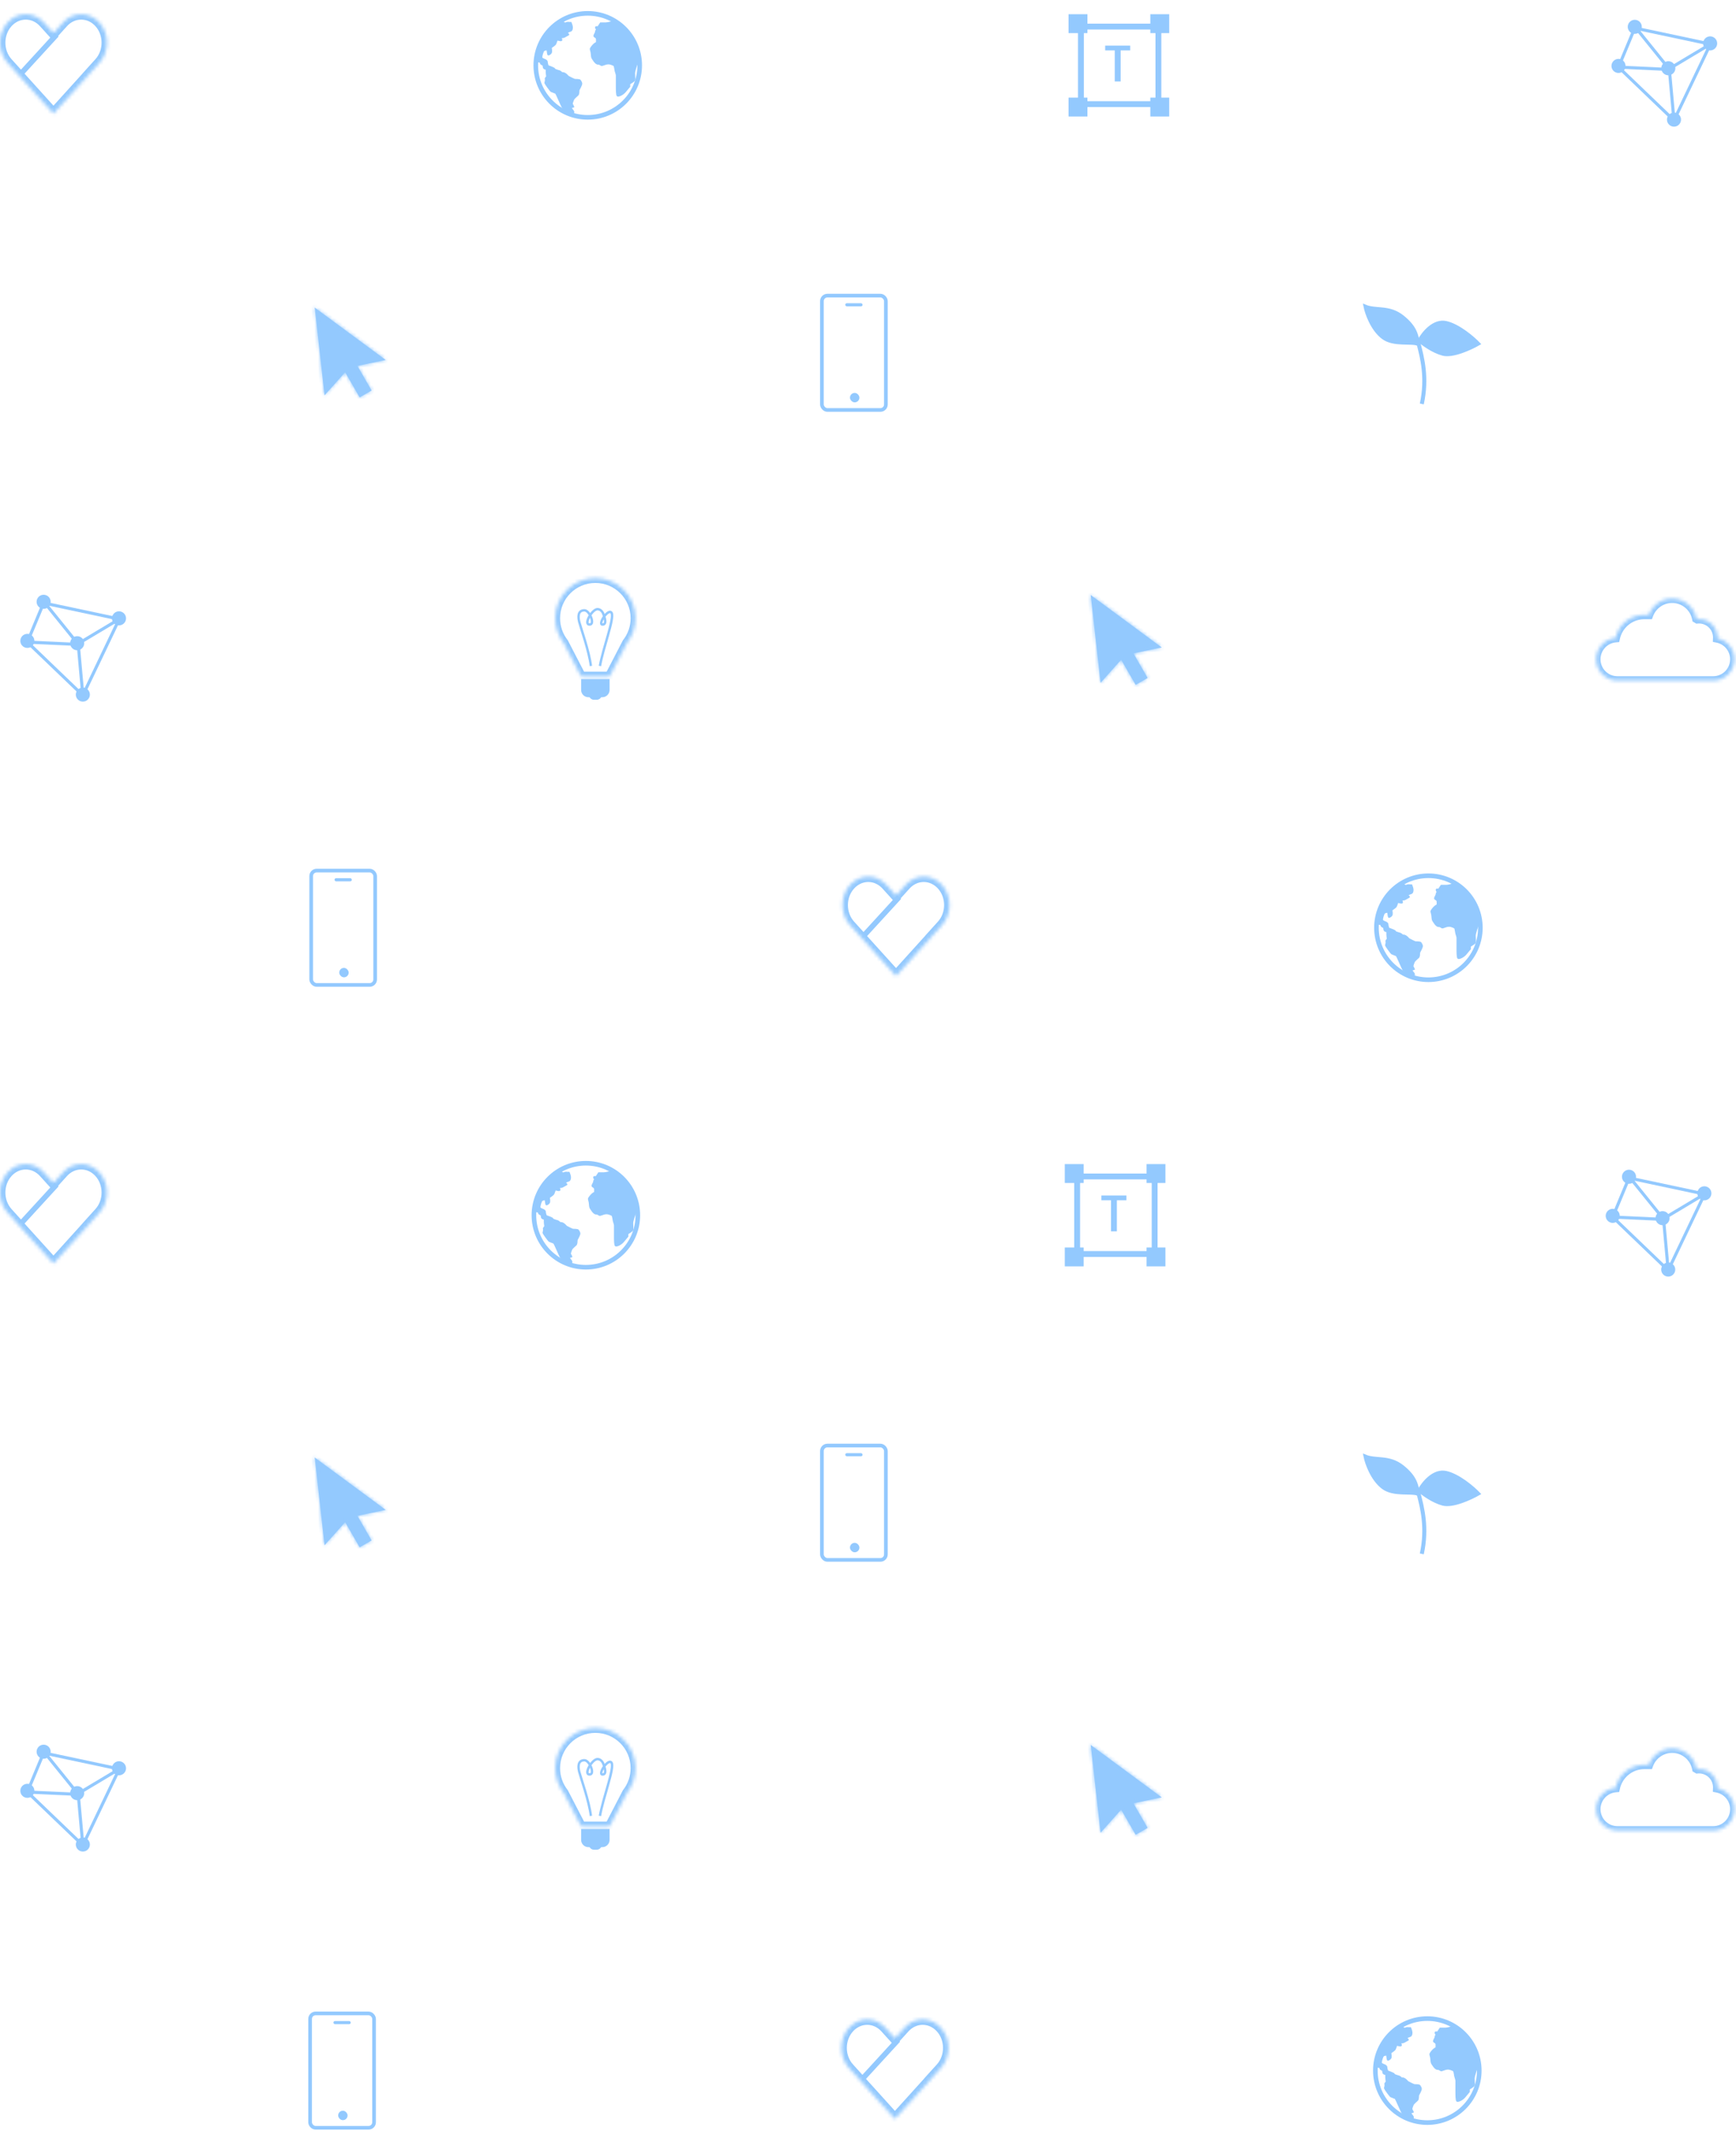 <svg width="494" height="606" viewBox="0 0 494 606" fill="none" xmlns="http://www.w3.org/2000/svg">
<rect x="233.888" y="84.069" width="18.202" height="32.524" rx="1.565" stroke="#93C9FE" stroke-width="1.043"/>
<rect x="240.527" y="86.233" width="4.923" height="0.895" rx="0.448" fill="#93C9FE"/>
<rect x="241.87" y="111.743" width="2.685" height="2.685" rx="1.343" fill="#93C9FE"/>
<path d="M404.591 114.876C406.205 107.473 404.714 101.753 403.669 97.715" stroke="#93C9FE" stroke-width="1.143"/>
<path d="M411.57 91.816C408.007 90.961 404.943 94.822 403.857 96.86C404.932 97.813 407.781 99.907 410.575 100.655C413.368 101.404 418.494 99.034 420.708 97.756C419.147 96.132 415.134 92.67 411.57 91.816Z" fill="#93C9FE" stroke="#93C9FE" stroke-width="1.005"/>
<path d="M399.03 90.075C402.824 93.07 403.108 95.377 403.611 97.889C401.713 97.022 396.576 98.293 393.518 95.949C390.459 93.606 388.9 89.108 388.503 87.152C391.518 88.398 395.236 87.081 399.03 90.075Z" fill="#93C9FE" stroke="#93C9FE" stroke-width="1.005"/>
<mask id="path-7-inside-1" fill="white">
<path fill-rule="evenodd" clip-rule="evenodd" d="M109.775 102.376L89.555 87.47L92.355 112.433L98.214 105.867L102.344 113.019L105.748 111.054L101.706 104.053L109.775 102.376Z"/>
</mask>
<path fill-rule="evenodd" clip-rule="evenodd" d="M109.775 102.376L89.555 87.47L92.355 112.433L98.214 105.867L102.344 113.019L105.748 111.054L101.706 104.053L109.775 102.376Z" fill="#93C9FE"/>
<path d="M89.555 87.47L90.174 86.63L88.252 85.213L88.518 87.586L89.555 87.47ZM109.775 102.376L109.987 103.398L112.274 102.922L110.394 101.536L109.775 102.376ZM92.355 112.433L91.318 112.55L91.578 114.871L93.133 113.128L92.355 112.433ZM98.214 105.867L99.118 105.345L98.396 104.095L97.436 105.172L98.214 105.867ZM102.344 113.019L101.44 113.541L101.962 114.444L102.865 113.923L102.344 113.019ZM105.748 111.054L106.269 111.957L107.173 111.436L106.651 110.532L105.748 111.054ZM101.706 104.053L101.493 103.032L100.081 103.325L100.802 104.575L101.706 104.053ZM88.936 88.31L109.155 103.216L110.394 101.536L90.174 86.63L88.936 88.31ZM93.392 112.317L90.592 87.354L88.518 87.586L91.318 112.55L93.392 112.317ZM97.436 105.172L91.576 111.739L93.133 113.128L98.993 106.561L97.436 105.172ZM103.247 112.497L99.118 105.345L97.311 106.388L101.44 113.541L103.247 112.497ZM105.226 110.15L101.822 112.116L102.865 113.923L106.269 111.957L105.226 110.15ZM100.802 104.575L104.844 111.576L106.651 110.532L102.609 103.532L100.802 104.575ZM109.562 101.355L101.493 103.032L101.918 105.075L109.987 103.398L109.562 101.355Z" fill="#93C9FE" mask="url(#path-7-inside-1)"/>
<mask id="path-9-inside-2" fill="white">
<path fill-rule="evenodd" clip-rule="evenodd" d="M330.599 184.134L310.38 169.227L313.179 194.191L319.039 187.624L323.168 194.777L326.572 192.811L322.53 185.811L330.599 184.134Z"/>
</mask>
<path fill-rule="evenodd" clip-rule="evenodd" d="M330.599 184.134L310.38 169.227L313.179 194.191L319.039 187.624L323.168 194.777L326.572 192.811L322.53 185.811L330.599 184.134Z" fill="#93C9FE"/>
<path d="M310.38 169.227L310.999 168.388L309.077 166.971L309.343 169.344L310.38 169.227ZM330.599 184.134L330.811 185.155L333.098 184.68L331.218 183.294L330.599 184.134ZM313.179 194.191L312.142 194.307L312.403 196.628L313.958 194.886L313.179 194.191ZM319.039 187.624L319.942 187.102L319.221 185.853L318.26 186.93L319.039 187.624ZM323.168 194.777L322.265 195.298L322.786 196.202L323.69 195.68L323.168 194.777ZM326.572 192.811L327.094 193.715L327.997 193.193L327.475 192.29L326.572 192.811ZM322.53 185.811L322.318 184.789L320.905 185.083L321.627 186.332L322.53 185.811ZM309.76 170.067L329.98 184.974L331.218 183.294L310.999 168.388L309.76 170.067ZM314.216 194.075L311.416 169.111L309.343 169.344L312.142 194.307L314.216 194.075ZM318.26 186.93L312.401 193.496L313.958 194.886L319.817 188.319L318.26 186.93ZM324.072 194.255L319.942 187.102L318.135 188.146L322.265 195.298L324.072 194.255ZM326.05 191.908L322.646 193.873L323.69 195.68L327.094 193.715L326.05 191.908ZM321.627 186.332L325.668 193.333L327.475 192.29L323.434 185.289L321.627 186.332ZM330.387 183.112L322.318 184.789L322.742 186.832L330.811 185.155L330.387 183.112Z" fill="#93C9FE" mask="url(#path-9-inside-2)"/>
<circle cx="12.415" cy="171.145" r="2.002" transform="rotate(27.006 12.415 171.145)" fill="#93C9FE"/>
<circle cx="7.785" cy="182.264" r="2.002" transform="rotate(27.006 7.785 182.264)" fill="#93C9FE"/>
<circle cx="21.964" cy="182.925" r="2.002" transform="rotate(27.006 21.964 182.925)" fill="#93C9FE"/>
<circle cx="23.577" cy="197.536" r="2.002" transform="rotate(27.006 23.577 197.536)" fill="#93C9FE"/>
<circle cx="33.862" cy="175.855" r="2.002" transform="rotate(27.006 33.862 175.855)" fill="#93C9FE"/>
<path d="M33.929 176.062L12.412 171.489L7.782 182.609L23.571 197.753M33.929 176.062L23.571 197.753M33.929 176.062L22.239 183.064L23.571 197.753" stroke="#93C9FE" stroke-width="0.881"/>
<path d="M7.782 182.609L22.306 183.271L12.552 171.215" stroke="#93C9FE" stroke-width="0.881"/>
<path d="M165.366 193.125H173.465V196.22C173.465 197.357 172.543 198.28 171.406 198.28H167.426C166.288 198.28 165.366 197.357 165.366 196.22V193.125Z" fill="#93C9FE"/>
<path d="M167.575 197.543H171.256V197.543C171.256 198.356 170.597 199.016 169.784 199.016H169.047C168.234 199.016 167.575 198.356 167.575 197.543V197.543Z" fill="#93C9FE"/>
<mask id="path-20-inside-3" fill="white">
<path fill-rule="evenodd" clip-rule="evenodd" d="M178.417 182.839C179.928 180.903 180.828 178.468 180.828 175.822C180.828 169.519 175.719 164.409 169.416 164.409C163.113 164.409 158.003 169.519 158.003 175.822C158.003 178.468 158.903 180.903 160.414 182.838L165.366 192.389H173.465L178.417 182.839Z"/>
</mask>
<path d="M178.417 182.839L177.335 181.994L177.257 182.094L177.198 182.207L178.417 182.839ZM160.414 182.838L161.633 182.206L161.574 182.094L161.496 181.994L160.414 182.838ZM165.366 192.389L164.147 193.021L164.531 193.762H165.366V192.389ZM173.465 192.389V193.762H174.3L174.684 193.021L173.465 192.389ZM179.455 175.822C179.455 178.151 178.664 180.291 177.335 181.994L179.5 183.684C181.192 181.515 182.202 178.785 182.202 175.822H179.455ZM169.416 165.783C174.96 165.783 179.455 170.277 179.455 175.822H182.202C182.202 168.761 176.477 163.036 169.416 163.036V165.783ZM159.376 175.822C159.376 170.277 163.871 165.783 169.416 165.783V163.036C162.354 163.036 156.63 168.761 156.63 175.822H159.376ZM161.496 181.994C160.167 180.291 159.376 178.151 159.376 175.822H156.63C156.63 178.785 157.639 181.515 159.331 183.683L161.496 181.994ZM166.585 191.757L161.633 182.206L159.195 183.471L164.147 193.021L166.585 191.757ZM173.465 191.016H165.366V193.762H173.465V191.016ZM177.198 182.207L172.246 191.757L174.684 193.021L179.636 183.471L177.198 182.207Z" fill="#93C9FE" mask="url(#path-20-inside-3)"/>
<path d="M168.145 189.399C167.654 185.227 165.2 178.355 164.832 176.882C164.51 175.594 164.322 173.569 166.304 173.569C167.777 173.569 169.423 177.618 167.777 177.618C165.936 177.618 168.521 173.245 169.994 173.245C171.466 173.245 171.827 175.041 171.827 175.041C171.827 175.041 172.931 177.618 171.458 177.618C169.986 177.618 173.152 172.832 174.035 174.305C174.919 175.778 171.581 184.368 170.722 189.399" stroke="#93C9FE" stroke-width="0.687"/>
<mask id="path-23-inside-4" fill="white">
<path fill-rule="evenodd" clip-rule="evenodd" d="M475.828 170.228C472.789 170.228 470.198 172.151 469.208 174.847H467.927C463.913 174.847 460.557 177.667 459.733 181.434C456.627 181.706 454.191 184.313 454.191 187.489C454.191 190.846 456.912 193.567 460.269 193.567H487.498C490.855 193.567 493.576 190.846 493.576 187.489C493.576 184.547 491.485 182.093 488.708 181.532C488.712 181.451 488.713 181.371 488.713 181.29C488.713 178.403 486.373 176.063 483.486 176.063C483.326 176.063 483.167 176.07 483.01 176.084C482.924 176.031 482.838 175.98 482.75 175.93C482.121 172.681 479.261 170.228 475.828 170.228Z"/>
</mask>
<path d="M469.208 174.847V176.099H470.082L470.383 175.279L469.208 174.847ZM459.733 181.434L459.842 182.682L460.759 182.602L460.956 181.702L459.733 181.434ZM488.708 181.532L487.457 181.475L487.408 182.546L488.46 182.759L488.708 181.532ZM483.01 176.084L482.355 177.151L482.709 177.368L483.123 177.331L483.01 176.084ZM482.75 175.93L481.521 176.168L481.631 176.735L482.133 177.02L482.75 175.93ZM470.383 175.279C471.198 173.06 473.33 171.48 475.828 171.48V168.976C472.247 168.976 469.198 171.243 468.033 174.415L470.383 175.279ZM467.927 176.099H469.208V173.595H467.927V176.099ZM460.956 181.702C461.657 178.497 464.513 176.099 467.927 176.099V173.595C463.312 173.595 459.457 176.837 458.51 181.167L460.956 181.702ZM455.443 187.489C455.443 184.968 457.377 182.897 459.842 182.682L459.624 180.187C455.877 180.514 452.939 183.658 452.939 187.489H455.443ZM460.269 192.315C457.603 192.315 455.443 190.154 455.443 187.489H452.939C452.939 191.537 456.22 194.819 460.269 194.819V192.315ZM487.498 192.315H460.269V194.819H487.498V192.315ZM492.324 187.489C492.324 190.154 490.163 192.315 487.498 192.315V194.819C491.546 194.819 494.828 191.537 494.828 187.489H492.324ZM488.46 182.759C490.665 183.204 492.324 185.154 492.324 187.489H494.828C494.828 183.939 492.306 180.981 488.956 180.304L488.46 182.759ZM487.462 181.29C487.462 181.352 487.46 181.413 487.457 181.475L489.959 181.589C489.963 181.489 489.965 181.39 489.965 181.29H487.462ZM483.486 177.315C485.682 177.315 487.462 179.094 487.462 181.29H489.965C489.965 177.711 487.065 174.811 483.486 174.811V177.315ZM483.123 177.331C483.242 177.32 483.364 177.315 483.486 177.315V174.811C483.288 174.811 483.092 174.82 482.898 174.837L483.123 177.331ZM482.133 177.02C482.208 177.062 482.282 177.106 482.355 177.151L483.666 175.017C483.567 174.957 483.468 174.898 483.367 174.841L482.133 177.02ZM475.828 171.48C478.65 171.48 481.004 173.497 481.521 176.168L483.979 175.692C483.238 171.866 479.872 168.976 475.828 168.976V171.48Z" fill="#93C9FE" mask="url(#path-23-inside-4)"/>
<path d="M172.397 6.533C173 6.533 174.071 6.198 174.531 6.031H175.41L178.8 9.42L180.557 12.308L182.063 16.199L181.561 17.455C181.227 18.292 180.557 20.141 180.557 20.844C180.557 21.723 180.683 22.602 180.557 22.853C180.457 23.053 179.595 23.606 179.176 23.857V24.61C179.009 24.819 178.523 25.414 177.921 26.117C177.168 26.995 175.912 27.497 175.661 27.246C175.41 26.995 175.41 25.489 175.41 24.61V21.472C175.41 21.095 175.033 20.216 175.033 19.965C175.033 19.765 174.866 19.045 174.782 18.71C174.699 18.626 174.356 18.409 173.653 18.208C172.774 17.957 171.895 18.459 171.393 18.584C170.891 18.71 170.891 18.208 170.138 18.208C169.384 18.208 168.631 16.701 168.506 16.576C168.38 16.45 168.255 15.572 168.255 15.195C168.255 14.819 168.004 14.191 168.004 13.94C168.004 13.689 168.506 13.061 168.882 12.684C169.184 12.383 169.594 12.14 169.761 12.057V11.178C169.761 10.801 169.51 10.676 169.133 10.425C168.757 10.174 169.51 9.42 169.51 8.918C169.51 8.517 169.845 8.5 170.012 8.542C169.887 8.5 169.61 8.316 169.51 7.914C169.41 7.512 169.887 7.579 170.138 7.663L170.891 6.533H172.397Z" fill="#93C9FE" stroke="#93C9FE" stroke-width="0.327"/>
<path d="M160.974 6.533C160.672 6.734 159.886 5.946 159.718 5.653C158.547 6.489 156.404 8.567 155.701 9.169C154.822 9.922 153.944 12.182 153.442 12.684C153.04 13.086 152.772 15.697 152.688 16.952L153.19 17.58C153.358 17.58 153.693 17.605 153.693 17.706C153.693 17.806 153.86 18.082 153.944 18.208L154.571 18.584C154.571 18.752 154.596 19.137 154.697 19.337C154.797 19.538 155.241 19.672 155.45 19.714V20.593C155.45 20.969 155.576 21.597 155.576 21.723C155.576 21.848 155.074 22.225 155.199 22.476C155.325 22.727 155.074 23.48 155.074 23.606C155.074 23.731 156.58 25.865 156.831 25.991C157.082 26.116 157.835 26.367 158.086 26.493C158.337 26.619 159.718 30.134 160.095 30.636C160.472 31.138 162.103 32.268 162.731 32.268C163.359 32.268 163.233 32.017 163.233 31.765C163.233 31.514 162.355 30.636 162.48 30.636C162.581 30.636 163.024 30.468 163.233 30.384C163.15 30.175 162.957 29.732 162.857 29.631C162.731 29.506 163.108 28.502 163.233 28.25C163.359 27.999 164.238 27.246 164.489 26.995C164.689 26.794 164.74 25.991 164.74 25.614C164.949 25.238 165.392 24.384 165.493 23.982C165.618 23.48 165.242 23.104 165.116 22.852C164.991 22.601 163.861 22.601 163.61 22.601C163.409 22.601 162.271 22.015 161.727 21.723C161.559 21.513 161.124 21.045 160.723 20.844C160.321 20.643 160.053 20.677 159.969 20.718C159.844 20.593 159.543 20.317 159.342 20.216C159.091 20.091 157.835 19.84 157.835 19.588C157.835 19.388 156.58 18.919 155.952 18.71C155.869 18.459 155.701 17.881 155.701 17.58C155.701 17.279 155.283 17.036 155.074 16.952C154.822 16.869 154.295 16.651 154.195 16.45C154.069 16.199 154.32 15.32 154.571 14.693C154.772 14.191 155.408 14.149 155.701 14.191C155.743 14.609 155.852 15.471 155.952 15.571C156.078 15.697 156.58 15.446 156.831 15.069C157.032 14.768 156.915 13.94 156.831 13.563C157.208 13.312 157.986 12.759 158.086 12.559C158.212 12.307 158.337 11.931 158.463 11.554C158.588 11.178 158.965 11.554 159.593 11.554C160.22 11.554 159.467 10.676 159.718 10.676C159.969 10.676 160.346 10.676 160.597 10.55C160.848 10.425 161.476 10.048 161.727 9.922C161.978 9.797 161.727 9.671 161.476 9.42C161.225 9.169 162.229 8.918 162.48 8.793C162.731 8.667 162.857 8.29 162.857 7.788C162.857 7.387 162.606 6.7 162.48 6.407H161.978C161.769 6.366 161.275 6.332 160.974 6.533Z" fill="#93C9FE" stroke="#93C9FE" stroke-width="0.327"/>
<circle cx="167.25" cy="18.585" r="14.786" stroke="#93C9FE" stroke-width="1.309"/>
<mask id="path-28-inside-5" fill="white">
<path fill-rule="evenodd" clip-rule="evenodd" d="M12.505 6.413C9.645 3.252 5.006 3.252 2.146 6.413C-0.715 9.574 -0.715 14.699 2.146 17.86L4.857 20.856L4.845 20.87L15.204 32.317L15.217 32.303L15.229 32.317L25.589 20.87L25.577 20.856L28.288 17.86C31.149 14.699 31.149 9.574 28.288 6.413C25.428 3.252 20.789 3.252 17.929 6.413L15.217 9.409L12.505 6.413Z"/>
</mask>
<path d="M2.146 6.413L1.01 5.385L1.01 5.385L2.146 6.413ZM12.505 6.413L13.641 5.385L13.641 5.385L12.505 6.413ZM2.146 17.86L3.281 16.832L3.281 16.832L2.146 17.86ZM4.857 20.856L5.993 21.884L6.923 20.856L5.993 19.828L4.857 20.856ZM4.845 20.87L3.709 19.842L2.779 20.87L3.709 21.898L4.845 20.87ZM15.204 32.317L14.069 33.345L15.204 34.6L16.34 33.345L15.204 32.317ZM15.217 32.303L16.353 31.275L15.217 30.02L14.081 31.275L15.217 32.303ZM15.229 32.317L14.094 33.345L15.229 34.599L16.365 33.345L15.229 32.317ZM25.589 20.87L26.725 21.898L27.655 20.87L26.725 19.842L25.589 20.87ZM25.577 20.856L24.441 19.828L23.511 20.856L24.441 21.884L25.577 20.856ZM28.288 17.86L29.424 18.888L29.424 18.888L28.288 17.86ZM28.288 6.413L29.424 5.385L29.424 5.385L28.288 6.413ZM17.929 6.413L16.793 5.385L16.793 5.385L17.929 6.413ZM15.217 9.409L14.081 10.437L15.217 11.692L16.353 10.437L15.217 9.409ZM3.281 7.441C5.534 4.952 9.117 4.952 11.37 7.441L13.641 5.385C10.172 1.552 4.479 1.552 1.01 5.385L3.281 7.441ZM3.281 16.832C0.949 14.255 0.949 10.018 3.281 7.441L1.01 5.385C-2.379 9.13 -2.379 15.143 1.01 18.888L3.281 16.832ZM5.993 19.828L3.281 16.832L1.01 18.888L3.721 21.884L5.993 19.828ZM5.98 21.898L5.993 21.884L3.721 19.828L3.709 19.842L5.98 21.898ZM16.34 31.289L5.98 19.842L3.709 21.898L14.069 33.345L16.34 31.289ZM14.081 31.275L14.069 31.289L16.34 33.345L16.353 33.331L14.081 31.275ZM16.365 31.289L16.353 31.275L14.081 33.331L14.094 33.345L16.365 31.289ZM24.454 19.842L14.094 31.289L16.365 33.345L26.725 21.898L24.454 19.842ZM24.441 21.884L24.454 21.898L26.725 19.842L26.713 19.828L24.441 21.884ZM27.153 16.832L24.441 19.828L26.713 21.884L29.424 18.888L27.153 16.832ZM27.153 7.441C29.485 10.018 29.485 14.255 27.153 16.832L29.424 18.888C32.813 15.143 32.813 9.13 29.424 5.385L27.153 7.441ZM19.064 7.441C21.317 4.952 24.9 4.952 27.153 7.441L29.424 5.385C25.955 1.552 20.262 1.552 16.793 5.385L19.064 7.441ZM16.353 10.437L19.064 7.441L16.793 5.385L14.081 8.381L16.353 10.437ZM11.37 7.441L14.081 10.437L16.353 8.381L13.641 5.385L11.37 7.441Z" fill="#93C9FE" mask="url(#path-28-inside-5)"/>
<path d="M16.112 9.861L6.266 20.602" stroke="#93C9FE" stroke-width="1.531"/>
<rect x="304.068" y="4.042" width="5.371" height="5.371" fill="#93C9FE"/>
<rect x="327.341" y="4.042" width="5.371" height="5.371" fill="#93C9FE"/>
<rect x="327.341" y="27.763" width="5.371" height="5.371" fill="#93C9FE"/>
<rect x="304.068" y="27.763" width="5.371" height="5.371" fill="#93C9FE"/>
<rect x="307.588" y="7.562" width="22.051" height="22.051" stroke="#93C9FE" stroke-width="1.669"/>
<path d="M314.487 14.334H317.219V23.175H318.893V14.334H321.61V12.969H314.487V14.334Z" fill="#93C9FE"/>
<circle cx="465.194" cy="7.63" r="2.002" transform="rotate(27.006 465.194 7.63)" fill="#93C9FE"/>
<circle cx="460.563" cy="18.75" r="2.002" transform="rotate(27.006 460.563 18.75)" fill="#93C9FE"/>
<circle cx="474.743" cy="19.41" r="2.002" transform="rotate(27.006 474.743 19.41)" fill="#93C9FE"/>
<circle cx="476.356" cy="34.022" r="2.002" transform="rotate(27.006 476.356 34.022)" fill="#93C9FE"/>
<circle cx="486.641" cy="12.34" r="2.002" transform="rotate(27.006 486.641 12.34)" fill="#93C9FE"/>
<path d="M486.708 12.547L465.191 7.975L460.561 19.094L476.349 34.238M486.708 12.547L476.349 34.238M486.708 12.547L475.017 19.55L476.349 34.238" stroke="#93C9FE" stroke-width="0.881"/>
<path d="M460.561 19.094L475.085 19.757L465.331 7.7" stroke="#93C9FE" stroke-width="0.881"/>
<path d="M411.617 251.795C412.22 251.795 413.291 251.46 413.751 251.292H414.63L418.019 254.682L419.777 257.569L421.283 261.461L420.781 262.716C420.446 263.553 419.777 265.403 419.777 266.106C419.777 266.984 419.902 267.863 419.777 268.114C419.676 268.315 418.814 268.867 418.396 269.118V269.872C418.229 270.081 417.743 270.675 417.141 271.378C416.387 272.257 415.132 272.759 414.881 272.508C414.63 272.257 414.63 270.75 414.63 269.872V266.733C414.63 266.357 414.253 265.478 414.253 265.227C414.253 265.026 414.086 264.306 414.002 263.972C413.919 263.888 413.575 263.67 412.872 263.469C411.994 263.218 411.115 263.72 410.613 263.846C410.111 263.972 410.111 263.469 409.357 263.469C408.604 263.469 407.851 261.963 407.726 261.837C407.6 261.712 407.474 260.833 407.474 260.457C407.474 260.08 407.223 259.452 407.223 259.201C407.223 258.95 407.726 258.322 408.102 257.946C408.403 257.645 408.813 257.402 408.981 257.318V256.439C408.981 256.063 408.73 255.937 408.353 255.686C407.977 255.435 408.73 254.682 408.73 254.18C408.73 253.778 409.065 253.761 409.232 253.803C409.106 253.761 408.83 253.577 408.73 253.176C408.629 252.774 409.106 252.841 409.357 252.924L410.111 251.795H411.617Z" fill="#93C9FE" stroke="#93C9FE" stroke-width="0.327"/>
<path d="M400.193 251.794C399.892 251.995 399.105 251.207 398.938 250.914C397.766 251.751 395.624 253.828 394.921 254.431C394.042 255.184 393.163 257.443 392.661 257.946C392.26 258.347 391.992 260.958 391.908 262.214L392.41 262.841C392.578 262.841 392.912 262.867 392.912 262.967C392.912 263.067 393.08 263.344 393.163 263.469L393.791 263.846C393.791 264.013 393.816 264.398 393.917 264.599C394.017 264.8 394.461 264.934 394.67 264.976V265.854C394.67 266.231 394.795 266.859 394.795 266.984C394.795 267.11 394.293 267.486 394.419 267.737C394.544 267.988 394.293 268.742 394.293 268.867C394.293 268.993 395.8 271.127 396.051 271.252C396.302 271.378 397.055 271.629 397.306 271.754C397.557 271.88 398.938 275.395 399.315 275.897C399.691 276.399 401.323 277.529 401.951 277.529C402.579 277.529 402.453 277.278 402.453 277.027C402.453 276.776 401.574 275.897 401.7 275.897C401.8 275.897 402.244 275.73 402.453 275.646C402.369 275.437 402.177 274.993 402.076 274.893C401.951 274.767 402.327 273.763 402.453 273.512C402.579 273.261 403.457 272.508 403.708 272.257C403.909 272.056 403.959 271.252 403.959 270.876C404.169 270.499 404.612 269.645 404.713 269.244C404.838 268.742 404.462 268.365 404.336 268.114C404.211 267.863 403.081 267.863 402.83 267.863C402.629 267.863 401.491 267.277 400.947 266.984C400.779 266.775 400.344 266.306 399.942 266.105C399.541 265.905 399.273 265.938 399.189 265.98C399.064 265.854 398.762 265.578 398.561 265.478C398.31 265.352 397.055 265.101 397.055 264.85C397.055 264.649 395.8 264.18 395.172 263.971C395.088 263.72 394.921 263.143 394.921 262.841C394.921 262.54 394.502 262.297 394.293 262.214C394.042 262.13 393.515 261.912 393.414 261.712C393.289 261.461 393.54 260.582 393.791 259.954C393.992 259.452 394.628 259.41 394.921 259.452C394.963 259.87 395.072 260.732 395.172 260.833C395.298 260.958 395.8 260.707 396.051 260.331C396.252 260.029 396.134 259.201 396.051 258.824C396.427 258.573 397.206 258.021 397.306 257.82C397.432 257.569 397.557 257.192 397.683 256.816C397.808 256.439 398.185 256.816 398.813 256.816C399.44 256.816 398.687 255.937 398.938 255.937C399.189 255.937 399.566 255.937 399.817 255.811C400.068 255.686 400.696 255.309 400.947 255.184C401.198 255.058 400.947 254.933 400.696 254.682C400.444 254.431 401.449 254.18 401.7 254.054C401.951 253.928 402.076 253.552 402.076 253.05C402.076 252.648 401.825 251.962 401.7 251.669H401.198C400.988 251.627 400.495 251.594 400.193 251.794Z" fill="#93C9FE" stroke="#93C9FE" stroke-width="0.327"/>
<circle cx="406.47" cy="263.846" r="14.786" stroke="#93C9FE" stroke-width="1.309"/>
<mask id="path-47-inside-6" fill="white">
<path fill-rule="evenodd" clip-rule="evenodd" d="M268.043 263.117C270.903 259.956 270.903 254.832 268.043 251.671C265.182 248.51 260.544 248.51 257.683 251.671L254.971 254.667L252.26 251.671C249.399 248.51 244.761 248.51 241.9 251.671C239.039 254.832 239.039 259.957 241.9 263.118L244.611 266.114L244.599 266.127L254.959 277.574L254.971 277.561L254.984 277.574L265.344 266.128L265.331 266.114L268.043 263.117Z"/>
</mask>
<path d="M268.043 251.671L269.178 250.643L269.178 250.643L268.043 251.671ZM268.043 263.117L269.178 264.145L269.178 264.145L268.043 263.117ZM257.683 251.671L258.819 252.698L258.819 252.698L257.683 251.671ZM254.971 254.667L253.835 255.695L254.971 256.95L256.107 255.695L254.971 254.667ZM252.26 251.671L253.395 250.643L253.395 250.643L252.26 251.671ZM241.9 251.671L240.764 250.643L240.764 250.643L241.9 251.671ZM241.9 263.118L240.764 264.145L240.764 264.145L241.9 263.118ZM244.611 266.114L245.747 267.141L246.677 266.114L245.747 265.086L244.611 266.114ZM244.599 266.127L243.463 265.1L242.533 266.127L243.463 267.155L244.599 266.127ZM254.959 277.574L253.823 278.602L254.959 279.857L256.095 278.602L254.959 277.574ZM254.971 277.561L256.107 276.533L254.971 275.278L253.835 276.533L254.971 277.561ZM254.984 277.574L253.848 278.602L254.984 279.857L256.12 278.602L254.984 277.574ZM265.344 266.128L266.479 267.155L267.41 266.127L266.479 265.1L265.344 266.128ZM265.331 266.114L264.195 265.086L263.265 266.114L264.195 267.142L265.331 266.114ZM266.907 252.698C269.24 255.276 269.24 259.512 266.907 262.09L269.178 264.145C272.567 260.401 272.567 254.387 269.178 250.643L266.907 252.698ZM258.819 252.698C261.071 250.209 264.654 250.209 266.907 252.698L269.178 250.643C265.71 246.81 260.016 246.81 256.547 250.643L258.819 252.698ZM256.107 255.695L258.819 252.698L256.547 250.643L253.835 253.639L256.107 255.695ZM251.124 252.699L253.835 255.695L256.107 253.639L253.395 250.643L251.124 252.699ZM243.036 252.699C245.288 250.21 248.871 250.21 251.124 252.699L253.395 250.643C249.927 246.81 244.233 246.81 240.764 250.643L243.036 252.699ZM243.036 262.09C240.703 259.512 240.703 255.276 243.036 252.699L240.764 250.643C237.375 254.387 237.375 260.401 240.764 264.145L243.036 262.09ZM245.747 265.086L243.036 262.09L240.764 264.145L243.476 267.142L245.747 265.086ZM245.735 267.155L245.747 267.141L243.476 265.086L243.463 265.1L245.735 267.155ZM256.095 276.546L245.735 265.099L243.463 267.155L253.823 278.602L256.095 276.546ZM253.835 276.533L253.823 276.546L256.095 278.602L256.107 278.588L253.835 276.533ZM256.12 276.547L256.107 276.533L253.835 278.588L253.848 278.602L256.12 276.547ZM264.208 265.1L253.848 276.547L256.12 278.602L266.479 267.155L264.208 265.1ZM264.195 267.142L264.208 267.155L266.479 265.1L266.467 265.086L264.195 267.142ZM266.907 262.09L264.195 265.086L266.467 267.142L269.178 264.145L266.907 262.09Z" fill="#93C9FE" mask="url(#path-47-inside-6)"/>
<path d="M255.866 255.118L246.02 265.86" stroke="#93C9FE" stroke-width="1.531"/>
<rect x="88.553" y="247.584" width="18.202" height="32.524" rx="1.565" stroke="#93C9FE" stroke-width="1.043"/>
<rect x="95.193" y="249.747" width="4.923" height="0.895" rx="0.448" fill="#93C9FE"/>
<rect x="96.535" y="275.258" width="2.685" height="2.685" rx="1.343" fill="#93C9FE"/>
<rect x="233.888" y="411.099" width="18.202" height="32.524" rx="1.565" stroke="#93C9FE" stroke-width="1.043"/>
<rect x="240.527" y="413.262" width="4.923" height="0.895" rx="0.448" fill="#93C9FE"/>
<rect x="241.87" y="438.773" width="2.685" height="2.685" rx="1.343" fill="#93C9FE"/>
<path d="M404.591 441.906C406.205 434.503 404.714 428.782 403.669 424.744" stroke="#93C9FE" stroke-width="1.143"/>
<path d="M411.57 418.845C408.007 417.99 404.943 421.852 403.857 423.889C404.932 424.843 407.781 426.936 410.575 427.685C413.368 428.433 418.494 426.063 420.708 424.785C419.147 423.161 415.134 419.699 411.57 418.845Z" fill="#93C9FE" stroke="#93C9FE" stroke-width="1.005"/>
<path d="M399.03 417.105C402.824 420.1 403.108 422.406 403.611 424.919C401.713 424.052 396.576 425.322 393.518 422.979C390.459 420.635 388.9 416.137 388.503 414.182C391.518 415.427 395.236 414.11 399.03 417.105Z" fill="#93C9FE" stroke="#93C9FE" stroke-width="1.005"/>
<mask id="path-59-inside-7" fill="white">
<path fill-rule="evenodd" clip-rule="evenodd" d="M109.775 429.406L89.555 414.499L92.355 439.463L98.214 432.896L102.344 440.049L105.748 438.084L101.706 431.083L109.775 429.406Z"/>
</mask>
<path fill-rule="evenodd" clip-rule="evenodd" d="M109.775 429.406L89.555 414.499L92.355 439.463L98.214 432.896L102.344 440.049L105.748 438.084L101.706 431.083L109.775 429.406Z" fill="#93C9FE"/>
<path d="M89.555 414.499L90.174 413.66L88.252 412.243L88.518 414.616L89.555 414.499ZM109.775 429.406L109.987 430.427L112.274 429.952L110.394 428.566L109.775 429.406ZM92.355 439.463L91.318 439.579L91.578 441.9L93.133 440.158L92.355 439.463ZM98.214 432.896L99.118 432.375L98.396 431.125L97.436 432.202L98.214 432.896ZM102.344 440.049L101.44 440.571L101.962 441.474L102.865 440.952L102.344 440.049ZM105.748 438.084L106.269 438.987L107.173 438.466L106.651 437.562L105.748 438.084ZM101.706 431.083L101.493 430.061L100.081 430.355L100.802 431.605L101.706 431.083ZM88.936 415.339L109.155 430.246L110.394 428.566L90.174 413.66L88.936 415.339ZM93.392 439.347L90.592 414.383L88.518 414.616L91.318 439.579L93.392 439.347ZM97.436 432.202L91.576 438.768L93.133 440.158L98.993 433.591L97.436 432.202ZM103.247 439.527L99.118 432.375L97.311 433.418L101.44 440.571L103.247 439.527ZM105.226 437.18L101.822 439.145L102.865 440.952L106.269 438.987L105.226 437.18ZM100.802 431.605L104.844 438.605L106.651 437.562L102.609 430.561L100.802 431.605ZM109.562 428.384L101.493 430.061L101.918 432.104L109.987 430.427L109.562 428.384Z" fill="#93C9FE" mask="url(#path-59-inside-7)"/>
<mask id="path-61-inside-8" fill="white">
<path fill-rule="evenodd" clip-rule="evenodd" d="M330.599 511.163L310.379 496.257L313.179 521.22L319.038 514.654L323.168 521.807L326.572 519.841L322.53 512.84L330.599 511.163Z"/>
</mask>
<path fill-rule="evenodd" clip-rule="evenodd" d="M330.599 511.163L310.379 496.257L313.179 521.22L319.038 514.654L323.168 521.807L326.572 519.841L322.53 512.84L330.599 511.163Z" fill="#93C9FE"/>
<path d="M310.379 496.257L310.999 495.417L309.076 494L309.343 496.373L310.379 496.257ZM330.599 511.163L330.811 512.185L333.098 511.709L331.218 510.323L330.599 511.163ZM313.179 521.22L312.142 521.337L312.402 523.658L313.957 521.915L313.179 521.22ZM319.038 514.654L319.942 514.132L319.22 512.883L318.26 513.959L319.038 514.654ZM323.168 521.807L322.264 522.328L322.786 523.232L323.69 522.71L323.168 521.807ZM326.572 519.841L327.093 520.745L327.997 520.223L327.475 519.32L326.572 519.841ZM322.53 512.84L322.317 511.819L320.905 512.112L321.626 513.362L322.53 512.84ZM309.76 497.097L329.98 512.003L331.218 510.323L310.999 495.417L309.76 497.097ZM314.216 521.104L311.416 496.14L309.343 496.373L312.142 521.337L314.216 521.104ZM318.26 513.959L312.401 520.526L313.957 521.915L319.817 515.348L318.26 513.959ZM324.071 521.285L319.942 514.132L318.135 515.175L322.264 522.328L324.071 521.285ZM326.05 518.938L322.646 520.903L323.69 522.71L327.093 520.745L326.05 518.938ZM321.626 513.362L325.668 520.363L327.475 519.32L323.433 512.319L321.626 513.362ZM330.386 510.142L322.317 511.819L322.742 513.862L330.811 512.185L330.386 510.142Z" fill="#93C9FE" mask="url(#path-61-inside-8)"/>
<circle cx="12.415" cy="498.174" r="2.002" transform="rotate(27.006 12.415 498.174)" fill="#93C9FE"/>
<circle cx="7.785" cy="509.294" r="2.002" transform="rotate(27.006 7.785 509.294)" fill="#93C9FE"/>
<circle cx="21.964" cy="509.954" r="2.002" transform="rotate(27.006 21.964 509.954)" fill="#93C9FE"/>
<circle cx="23.577" cy="524.565" r="2.002" transform="rotate(27.006 23.577 524.565)" fill="#93C9FE"/>
<circle cx="33.862" cy="502.884" r="2.002" transform="rotate(27.006 33.862 502.884)" fill="#93C9FE"/>
<path d="M33.929 503.091L12.412 498.519L7.782 509.638L23.571 524.782M33.929 503.091L23.571 524.782M33.929 503.091L22.239 510.094L23.571 524.782" stroke="#93C9FE" stroke-width="0.881"/>
<path d="M7.782 509.638L22.306 510.301L12.552 498.244" stroke="#93C9FE" stroke-width="0.881"/>
<path d="M165.366 520.155H173.465V523.25C173.465 524.387 172.543 525.309 171.406 525.309H167.426C166.288 525.309 165.366 524.387 165.366 523.25V520.155Z" fill="#93C9FE"/>
<path d="M167.575 524.573H171.256V524.573C171.256 525.386 170.597 526.046 169.784 526.046H169.047C168.234 526.046 167.575 525.386 167.575 524.573V524.573Z" fill="#93C9FE"/>
<mask id="path-72-inside-9" fill="white">
<path fill-rule="evenodd" clip-rule="evenodd" d="M178.418 509.868C179.928 507.933 180.828 505.497 180.828 502.852C180.828 496.549 175.719 491.439 169.416 491.439C163.113 491.439 158.003 496.549 158.003 502.852C158.003 505.497 158.903 507.932 160.413 509.868L165.366 519.419H173.465L178.418 509.868Z"/>
</mask>
<path d="M178.418 509.868L177.335 509.023L177.257 509.123L177.199 509.236L178.418 509.868ZM160.413 509.868L161.632 509.236L161.574 509.123L161.496 509.023L160.413 509.868ZM165.366 519.419L164.147 520.051L164.531 520.792H165.366V519.419ZM173.465 519.419V520.792H174.3L174.684 520.051L173.465 519.419ZM179.455 502.852C179.455 505.181 178.664 507.321 177.335 509.023L179.5 510.713C181.193 508.545 182.202 505.814 182.202 502.852H179.455ZM169.416 492.812C174.96 492.812 179.455 497.307 179.455 502.852H182.202C182.202 495.791 176.477 490.066 169.416 490.066V492.812ZM159.376 502.852C159.376 497.307 163.871 492.812 169.416 492.812V490.066C162.354 490.066 156.63 495.791 156.63 502.852H159.376ZM161.496 509.023C160.167 507.32 159.376 505.18 159.376 502.852H156.63C156.63 505.814 157.639 508.544 159.331 510.713L161.496 509.023ZM166.585 518.787L161.632 509.236L159.194 510.5L164.147 520.051L166.585 518.787ZM173.465 518.046H165.366V520.792H173.465V518.046ZM177.199 509.236L172.246 518.787L174.684 520.051L179.637 510.5L177.199 509.236Z" fill="#93C9FE" mask="url(#path-72-inside-9)"/>
<path d="M168.145 516.429C167.654 512.257 165.2 505.385 164.832 503.912C164.51 502.624 164.322 500.599 166.304 500.599C167.777 500.599 169.423 504.649 167.777 504.649C165.936 504.649 168.521 500.275 169.994 500.275C171.466 500.275 171.827 502.071 171.827 502.071C171.827 502.071 172.931 504.649 171.458 504.649C169.986 504.649 173.152 499.863 174.035 501.335C174.919 502.808 171.581 511.398 170.722 516.429" stroke="#93C9FE" stroke-width="0.687"/>
<mask id="path-75-inside-10" fill="white">
<path fill-rule="evenodd" clip-rule="evenodd" d="M475.828 497.258C472.789 497.258 470.199 499.181 469.208 501.877H467.927C463.913 501.877 460.557 504.697 459.733 508.464C456.627 508.735 454.191 511.342 454.191 514.519C454.191 517.875 456.912 520.597 460.269 520.597H487.498C490.855 520.597 493.576 517.875 493.576 514.519C493.576 511.576 491.485 509.122 488.708 508.561C488.712 508.481 488.713 508.401 488.713 508.32C488.713 505.433 486.373 503.093 483.486 503.093C483.326 503.093 483.168 503.1 483.011 503.114C482.925 503.061 482.838 503.01 482.75 502.96C482.121 499.711 479.261 497.258 475.828 497.258Z"/>
</mask>
<path d="M469.208 501.877V503.129H470.082L470.383 502.308L469.208 501.877ZM459.733 508.464L459.842 509.711L460.759 509.631L460.956 508.731L459.733 508.464ZM488.708 508.561L487.457 508.504L487.409 509.576L488.46 509.788L488.708 508.561ZM483.011 503.114L482.355 504.18L482.709 504.398L483.123 504.361L483.011 503.114ZM482.75 502.96L481.521 503.198L481.631 503.765L482.133 504.049L482.75 502.96ZM470.383 502.308C471.199 500.089 473.331 498.51 475.828 498.51V496.006C472.247 496.006 469.199 498.272 468.033 501.445L470.383 502.308ZM467.927 503.129H469.208V500.625H467.927V503.129ZM460.956 508.731C461.657 505.527 464.513 503.129 467.927 503.129V500.625C463.312 500.625 459.457 503.867 458.51 508.196L460.956 508.731ZM455.443 514.519C455.443 511.997 457.377 509.926 459.842 509.711L459.624 507.217C455.877 507.544 452.939 510.687 452.939 514.519H455.443ZM460.269 519.345C457.603 519.345 455.443 517.184 455.443 514.519H452.939C452.939 518.567 456.22 521.849 460.269 521.849V519.345ZM487.498 519.345H460.269V521.849H487.498V519.345ZM492.324 514.519C492.324 517.184 490.163 519.345 487.498 519.345V521.849C491.546 521.849 494.828 518.567 494.828 514.519H492.324ZM488.46 509.788C490.665 510.234 492.324 512.184 492.324 514.519H494.828C494.828 510.969 492.306 508.011 488.956 507.334L488.46 509.788ZM487.462 508.32C487.462 508.382 487.46 508.443 487.457 508.504L489.959 508.618C489.963 508.519 489.965 508.42 489.965 508.32H487.462ZM483.486 504.345C485.682 504.345 487.462 506.124 487.462 508.32H489.965C489.965 504.741 487.065 501.841 483.486 501.841V504.345ZM483.123 504.361C483.243 504.35 483.364 504.345 483.486 504.345V501.841C483.289 501.841 483.092 501.85 482.899 501.867L483.123 504.361ZM482.133 504.049C482.208 504.092 482.282 504.135 482.355 504.18L483.667 502.047C483.568 501.987 483.468 501.928 483.367 501.87L482.133 504.049ZM475.828 498.51C478.65 498.51 481.003 500.526 481.521 503.198L483.979 502.722C483.238 498.895 479.872 496.006 475.828 496.006V498.51Z" fill="#93C9FE" mask="url(#path-75-inside-10)"/>
<path d="M171.863 333.552C172.465 333.552 173.537 333.217 173.997 333.05H174.876L178.265 336.439L180.022 339.326L181.529 343.218L181.027 344.473C180.692 345.31 180.022 347.16 180.022 347.863C180.022 348.741 180.148 349.62 180.022 349.871C179.922 350.072 179.06 350.624 178.642 350.876V351.629C178.474 351.838 177.989 352.432 177.386 353.135C176.633 354.014 175.378 354.516 175.127 354.265C174.876 354.014 174.876 352.507 174.876 351.629V348.49C174.876 348.114 174.499 347.235 174.499 346.984C174.499 346.783 174.332 346.063 174.248 345.729C174.164 345.645 173.821 345.427 173.118 345.226C172.239 344.975 171.361 345.478 170.858 345.603C170.356 345.729 170.356 345.226 169.603 345.226C168.85 345.226 168.097 343.72 167.971 343.594C167.846 343.469 167.72 342.59 167.72 342.214C167.72 341.837 167.469 341.209 167.469 340.958C167.469 340.707 167.971 340.08 168.348 339.703C168.649 339.402 169.059 339.159 169.226 339.075V338.196C169.226 337.82 168.975 337.694 168.599 337.443C168.222 337.192 168.975 336.439 168.975 335.937C168.975 335.535 169.31 335.518 169.478 335.56C169.352 335.518 169.076 335.334 168.975 334.933C168.875 334.531 169.352 334.598 169.603 334.682L170.356 333.552H171.863Z" fill="#93C9FE" stroke="#93C9FE" stroke-width="0.327"/>
<path d="M160.439 333.552C160.138 333.753 159.351 332.965 159.184 332.672C158.012 333.509 155.87 335.586 155.167 336.188C154.288 336.941 153.409 339.201 152.907 339.703C152.505 340.105 152.237 342.716 152.154 343.971L152.656 344.599C152.823 344.599 153.158 344.624 153.158 344.725C153.158 344.825 153.325 345.101 153.409 345.227L154.037 345.603C154.037 345.771 154.062 346.156 154.162 346.357C154.263 346.557 154.706 346.691 154.916 346.733V347.612C154.916 347.988 155.041 348.616 155.041 348.742C155.041 348.867 154.539 349.244 154.665 349.495C154.79 349.746 154.539 350.499 154.539 350.625C154.539 350.75 156.045 352.884 156.296 353.01C156.548 353.135 157.301 353.386 157.552 353.512C157.803 353.638 159.184 357.153 159.56 357.655C159.937 358.157 161.569 359.287 162.197 359.287C162.824 359.287 162.699 359.036 162.699 358.784C162.699 358.533 161.82 357.655 161.946 357.655C162.046 357.655 162.49 357.487 162.699 357.404C162.615 357.194 162.423 356.751 162.322 356.65C162.197 356.525 162.573 355.521 162.699 355.269C162.824 355.018 163.703 354.265 163.954 354.014C164.155 353.813 164.205 353.01 164.205 352.633C164.414 352.257 164.858 351.403 164.958 351.001C165.084 350.499 164.707 350.123 164.582 349.871C164.456 349.62 163.326 349.62 163.075 349.62C162.874 349.62 161.736 349.035 161.192 348.742C161.025 348.532 160.59 348.064 160.188 347.863C159.786 347.662 159.519 347.696 159.435 347.737C159.309 347.612 159.008 347.336 158.807 347.235C158.556 347.11 157.301 346.859 157.301 346.608C157.301 346.407 156.045 345.938 155.418 345.729C155.334 345.478 155.167 344.9 155.167 344.599C155.167 344.298 154.748 344.055 154.539 343.971C154.288 343.888 153.761 343.67 153.66 343.469C153.535 343.218 153.786 342.339 154.037 341.712C154.238 341.21 154.874 341.168 155.167 341.21C155.208 341.628 155.317 342.49 155.418 342.59C155.543 342.716 156.045 342.465 156.296 342.088C156.497 341.787 156.38 340.959 156.296 340.582C156.673 340.331 157.451 339.778 157.552 339.578C157.677 339.327 157.803 338.95 157.928 338.573C158.054 338.197 158.431 338.573 159.058 338.573C159.686 338.573 158.933 337.695 159.184 337.695C159.435 337.695 159.811 337.695 160.063 337.569C160.314 337.444 160.941 337.067 161.192 336.941C161.443 336.816 161.192 336.69 160.941 336.439C160.69 336.188 161.694 335.937 161.946 335.812C162.197 335.686 162.322 335.309 162.322 334.807C162.322 334.406 162.071 333.719 161.946 333.426H161.443C161.234 333.385 160.74 333.351 160.439 333.552Z" fill="#93C9FE" stroke="#93C9FE" stroke-width="0.327"/>
<circle cx="166.716" cy="345.603" r="14.786" stroke="#93C9FE" stroke-width="1.309"/>
<mask id="path-80-inside-11" fill="white">
<path fill-rule="evenodd" clip-rule="evenodd" d="M28.288 344.875C31.149 341.714 31.149 336.589 28.288 333.428C25.428 330.267 20.789 330.267 17.929 333.428L15.217 336.424L12.505 333.428C9.645 330.267 5.006 330.267 2.146 333.428C-0.715 336.589 -0.715 341.714 2.146 344.875L4.857 347.871L4.845 347.885L15.204 359.332L15.217 359.318L15.229 359.332L25.589 347.885L25.577 347.871L28.288 344.875Z"/>
</mask>
<path d="M28.288 333.428L29.424 332.4L29.424 332.4L28.288 333.428ZM28.288 344.875L29.424 345.903L29.424 345.903L28.288 344.875ZM17.929 333.428L16.793 332.4L17.929 333.428ZM15.217 336.424L14.081 337.452L15.217 338.707L16.353 337.452L15.217 336.424ZM12.505 333.428L11.37 334.456L11.37 334.456L12.505 333.428ZM2.146 333.428L1.01 332.4L1.01 332.4L2.146 333.428ZM2.146 344.875L3.281 343.847L3.281 343.847L2.146 344.875ZM4.857 347.871L5.993 348.899L6.923 347.871L5.993 346.843L4.857 347.871ZM4.845 347.885L3.709 346.857L2.779 347.885L3.709 348.913L4.845 347.885ZM15.204 359.332L14.069 360.359L15.204 361.614L16.34 360.359L15.204 359.332ZM15.217 359.318L16.353 358.29L15.217 357.035L14.081 358.29L15.217 359.318ZM15.229 359.332L14.094 360.36L15.229 361.615L16.365 360.36L15.229 359.332ZM25.589 347.885L26.725 348.913L27.655 347.885L26.725 346.857L25.589 347.885ZM25.577 347.871L24.441 346.843L23.511 347.871L24.441 348.899L25.577 347.871ZM27.153 334.456C29.485 337.033 29.485 341.269 27.153 343.847L29.424 345.903C32.813 342.158 32.813 336.144 29.424 332.4L27.153 334.456ZM19.064 334.456C21.317 331.967 24.9 331.967 27.153 334.456L29.424 332.4C25.955 328.567 20.262 328.567 16.793 332.4L19.064 334.456ZM16.353 337.452L19.064 334.456L16.793 332.4L14.081 335.396L16.353 337.452ZM11.37 334.456L14.081 337.452L16.353 335.396L13.641 332.4L11.37 334.456ZM3.281 334.456C5.534 331.967 9.117 331.967 11.37 334.456L13.641 332.4C10.172 328.567 4.479 328.567 1.01 332.4L3.281 334.456ZM3.281 343.847C0.949 341.27 0.949 337.033 3.281 334.456L1.01 332.4C-2.379 336.145 -2.379 342.158 1.01 345.903L3.281 343.847ZM5.993 346.843L3.281 343.847L1.01 345.903L3.721 348.899L5.993 346.843ZM5.98 348.913L5.993 348.899L3.721 346.843L3.709 346.857L5.98 348.913ZM16.34 358.304L5.98 346.857L3.709 348.913L14.069 360.359L16.34 358.304ZM14.081 358.29L14.069 358.304L16.34 360.359L16.353 360.346L14.081 358.29ZM16.365 358.304L16.353 358.29L14.081 360.346L14.094 360.36L16.365 358.304ZM24.454 346.857L14.094 358.304L16.365 360.36L26.725 348.913L24.454 346.857ZM24.441 348.899L24.454 348.913L26.725 346.857L26.712 346.843L24.441 348.899ZM27.153 343.847L24.441 346.843L26.712 348.899L29.424 345.903L27.153 343.847Z" fill="#93C9FE" mask="url(#path-80-inside-11)"/>
<path d="M16.112 336.876L6.266 347.617" stroke="#93C9FE" stroke-width="1.531"/>
<rect x="302.998" y="331.057" width="5.371" height="5.371" fill="#93C9FE"/>
<rect x="326.271" y="331.057" width="5.371" height="5.371" fill="#93C9FE"/>
<rect x="326.271" y="354.778" width="5.371" height="5.371" fill="#93C9FE"/>
<rect x="302.998" y="354.778" width="5.371" height="5.371" fill="#93C9FE"/>
<rect x="306.518" y="334.577" width="22.051" height="22.051" stroke="#93C9FE" stroke-width="1.669"/>
<path d="M313.417 341.349H316.148V350.19H317.822V341.349H320.539V339.984H313.417V341.349Z" fill="#93C9FE"/>
<circle cx="463.55" cy="334.66" r="2.002" transform="rotate(27.006 463.55 334.66)" fill="#93C9FE"/>
<circle cx="458.92" cy="345.779" r="2.002" transform="rotate(27.006 458.92 345.779)" fill="#93C9FE"/>
<circle cx="473.099" cy="346.439" r="2.002" transform="rotate(27.006 473.099 346.439)" fill="#93C9FE"/>
<circle cx="474.713" cy="361.051" r="2.002" transform="rotate(27.006 474.713 361.051)" fill="#93C9FE"/>
<circle cx="484.997" cy="339.37" r="2.002" transform="rotate(27.006 484.997 339.37)" fill="#93C9FE"/>
<path d="M485.065 339.577L463.547 335.004L458.917 346.124L474.706 361.268M485.065 339.577L474.706 361.268M485.065 339.577L473.374 346.579L474.706 361.268" stroke="#93C9FE" stroke-width="0.881"/>
<path d="M458.917 346.124L473.441 346.786L463.687 334.73" stroke="#93C9FE" stroke-width="0.881"/>
<path d="M411.307 576.809C411.91 576.809 412.981 576.474 413.441 576.307H414.32L417.709 579.696L419.467 582.584L420.973 586.475L420.471 587.731C420.136 588.567 419.467 590.417 419.467 591.12C419.467 591.999 419.592 592.878 419.467 593.129C419.366 593.329 418.504 593.882 418.086 594.133V594.886C417.919 595.095 417.433 595.689 416.831 596.392C416.077 597.271 414.822 597.773 414.571 597.522C414.32 597.271 414.32 595.765 414.32 594.886V591.748C414.32 591.371 413.943 590.492 413.943 590.241C413.943 590.04 413.776 589.321 413.692 588.986C413.609 588.902 413.265 588.685 412.562 588.484C411.684 588.233 410.805 588.735 410.303 588.86C409.801 588.986 409.801 588.484 409.047 588.484C408.294 588.484 407.541 586.977 407.415 586.852C407.29 586.726 407.164 585.848 407.164 585.471C407.164 585.094 406.913 584.467 406.913 584.216C406.913 583.965 407.415 583.337 407.792 582.96C408.093 582.659 408.503 582.416 408.671 582.333V581.454C408.671 581.077 408.42 580.952 408.043 580.701C407.667 580.45 408.42 579.696 408.42 579.194C408.42 578.792 408.755 578.776 408.922 578.818C408.796 578.776 408.52 578.592 408.42 578.19C408.319 577.788 408.796 577.855 409.047 577.939L409.801 576.809H411.307Z" fill="#93C9FE" stroke="#93C9FE" stroke-width="0.327"/>
<path d="M399.883 576.809C399.582 577.01 398.795 576.222 398.628 575.929C397.456 576.766 395.314 578.843 394.611 579.446C393.732 580.199 392.853 582.458 392.351 582.96C391.95 583.362 391.682 585.973 391.598 587.229L392.1 587.856C392.268 587.856 392.602 587.881 392.602 587.982C392.602 588.082 392.77 588.358 392.853 588.484L393.481 588.861C393.481 589.028 393.506 589.413 393.607 589.614C393.707 589.815 394.151 589.949 394.36 589.99V590.869C394.36 591.246 394.485 591.873 394.485 591.999C394.485 592.125 393.983 592.501 394.109 592.752C394.234 593.003 393.983 593.756 393.983 593.882C393.983 594.008 395.49 596.142 395.741 596.267C395.992 596.393 396.745 596.644 396.996 596.769C397.247 596.895 398.628 600.41 399.005 600.912C399.381 601.414 401.013 602.544 401.641 602.544C402.269 602.544 402.143 602.293 402.143 602.042C402.143 601.791 401.264 600.912 401.39 600.912C401.49 600.912 401.934 600.745 402.143 600.661C402.059 600.452 401.867 600.008 401.766 599.908C401.641 599.782 402.018 598.778 402.143 598.527C402.269 598.276 403.147 597.523 403.398 597.271C403.599 597.071 403.649 596.267 403.649 595.891C403.859 595.514 404.302 594.66 404.403 594.259C404.528 593.756 404.152 593.38 404.026 593.129C403.901 592.878 402.771 592.878 402.52 592.878C402.319 592.878 401.181 592.292 400.637 591.999C400.469 591.79 400.034 591.321 399.632 591.12C399.231 590.919 398.963 590.953 398.879 590.995C398.754 590.869 398.452 590.593 398.251 590.493C398 590.367 396.745 590.116 396.745 589.865C396.745 589.664 395.49 589.195 394.862 588.986C394.778 588.735 394.611 588.158 394.611 587.856C394.611 587.555 394.193 587.312 393.983 587.229C393.732 587.145 393.205 586.927 393.105 586.727C392.979 586.475 393.23 585.597 393.481 584.969C393.682 584.467 394.318 584.425 394.611 584.467C394.653 584.885 394.762 585.747 394.862 585.848C394.988 585.973 395.49 585.722 395.741 585.346C395.942 585.044 395.824 584.216 395.741 583.839C396.117 583.588 396.896 583.036 396.996 582.835C397.122 582.584 397.247 582.207 397.373 581.831C397.498 581.454 397.875 581.831 398.503 581.831C399.13 581.831 398.377 580.952 398.628 580.952C398.879 580.952 399.256 580.952 399.507 580.826C399.758 580.701 400.386 580.324 400.637 580.199C400.888 580.073 400.637 579.948 400.386 579.697C400.135 579.446 401.139 579.194 401.39 579.069C401.641 578.943 401.766 578.567 401.766 578.065C401.766 577.663 401.515 576.977 401.39 576.684H400.888C400.679 576.642 400.185 576.608 399.883 576.809Z" fill="#93C9FE" stroke="#93C9FE" stroke-width="0.327"/>
<circle cx="406.16" cy="588.86" r="14.786" stroke="#93C9FE" stroke-width="1.309"/>
<mask id="path-99-inside-12" fill="white">
<path fill-rule="evenodd" clip-rule="evenodd" d="M267.733 588.132C270.594 584.971 270.594 579.846 267.733 576.685C264.872 573.524 260.234 573.524 257.373 576.685L254.661 579.682L251.95 576.686C249.089 573.525 244.451 573.525 241.59 576.686C238.729 579.847 238.729 584.972 241.59 588.132L244.301 591.129L244.289 591.142L254.649 602.589L254.661 602.575L254.674 602.589L265.034 591.142L265.021 591.129L267.733 588.132Z"/>
</mask>
<path d="M267.733 576.685L268.869 575.658L268.869 575.658L267.733 576.685ZM267.733 588.132L266.597 587.104L266.597 587.104L267.733 588.132ZM257.373 576.685L258.509 577.713L258.509 577.713L257.373 576.685ZM254.661 579.682L253.526 580.71L254.661 581.964L255.797 580.71L254.661 579.682ZM251.95 576.686L253.086 575.658L253.086 575.658L251.95 576.686ZM241.59 576.686L240.454 575.658L241.59 576.686ZM241.59 588.132L240.454 589.16L240.454 589.16L241.59 588.132ZM244.301 591.129L245.437 592.156L246.367 591.129L245.437 590.101L244.301 591.129ZM244.289 591.142L243.153 590.114L242.223 591.142L243.153 592.17L244.289 591.142ZM254.649 602.589L253.513 603.617L254.649 604.872L255.785 603.617L254.649 602.589ZM254.661 602.575L255.797 601.548L254.661 600.293L253.526 601.548L254.661 602.575ZM254.674 602.589L253.538 603.617L254.674 604.872L255.81 603.617L254.674 602.589ZM265.034 591.142L266.169 592.17L267.1 591.142L266.169 590.115L265.034 591.142ZM265.021 591.129L263.885 590.101L262.955 591.129L263.885 592.156L265.021 591.129ZM266.597 577.713C268.93 580.291 268.93 584.527 266.597 587.104L268.869 589.16C272.257 585.416 272.257 579.402 268.869 575.658L266.597 577.713ZM258.509 577.713C260.761 575.224 264.344 575.224 266.597 577.713L268.869 575.658C265.4 571.825 259.706 571.825 256.237 575.658L258.509 577.713ZM255.797 580.71L258.509 577.713L256.237 575.658L253.526 578.654L255.797 580.71ZM250.814 577.713L253.526 580.71L255.797 578.654L253.086 575.658L250.814 577.713ZM242.726 577.713C244.978 575.224 248.561 575.224 250.814 577.713L253.086 575.658C249.617 571.825 243.923 571.825 240.454 575.658L242.726 577.713ZM242.726 587.105C240.393 584.527 240.393 580.291 242.726 577.713L240.454 575.658C237.065 579.402 237.065 585.416 240.454 589.16L242.726 587.105ZM245.437 590.101L242.726 587.105L240.454 589.16L243.166 592.156L245.437 590.101ZM245.425 592.17L245.437 592.156L243.166 590.101L243.153 590.114L245.425 592.17ZM255.785 601.561L245.425 590.114L243.153 592.17L253.513 603.617L255.785 601.561ZM253.526 601.548L253.513 601.561L255.785 603.617L255.797 603.603L253.526 601.548ZM255.81 601.561L255.797 601.548L253.526 603.603L253.538 603.617L255.81 601.561ZM263.898 590.115L253.538 601.561L255.81 603.617L266.169 592.17L263.898 590.115ZM263.885 592.156L263.898 592.17L266.169 590.115L266.157 590.101L263.885 592.156ZM266.597 587.104L263.885 590.101L266.157 592.156L268.869 589.16L266.597 587.104Z" fill="#93C9FE" mask="url(#path-99-inside-12)"/>
<path d="M255.557 580.133L245.71 590.874" stroke="#93C9FE" stroke-width="1.531"/>
<rect x="88.243" y="572.599" width="18.202" height="32.524" rx="1.565" stroke="#93C9FE" stroke-width="1.043"/>
<rect x="94.883" y="574.762" width="4.923" height="0.895" rx="0.448" fill="#93C9FE"/>
<rect x="96.225" y="600.273" width="2.685" height="2.685" rx="1.343" fill="#93C9FE"/>
</svg>
